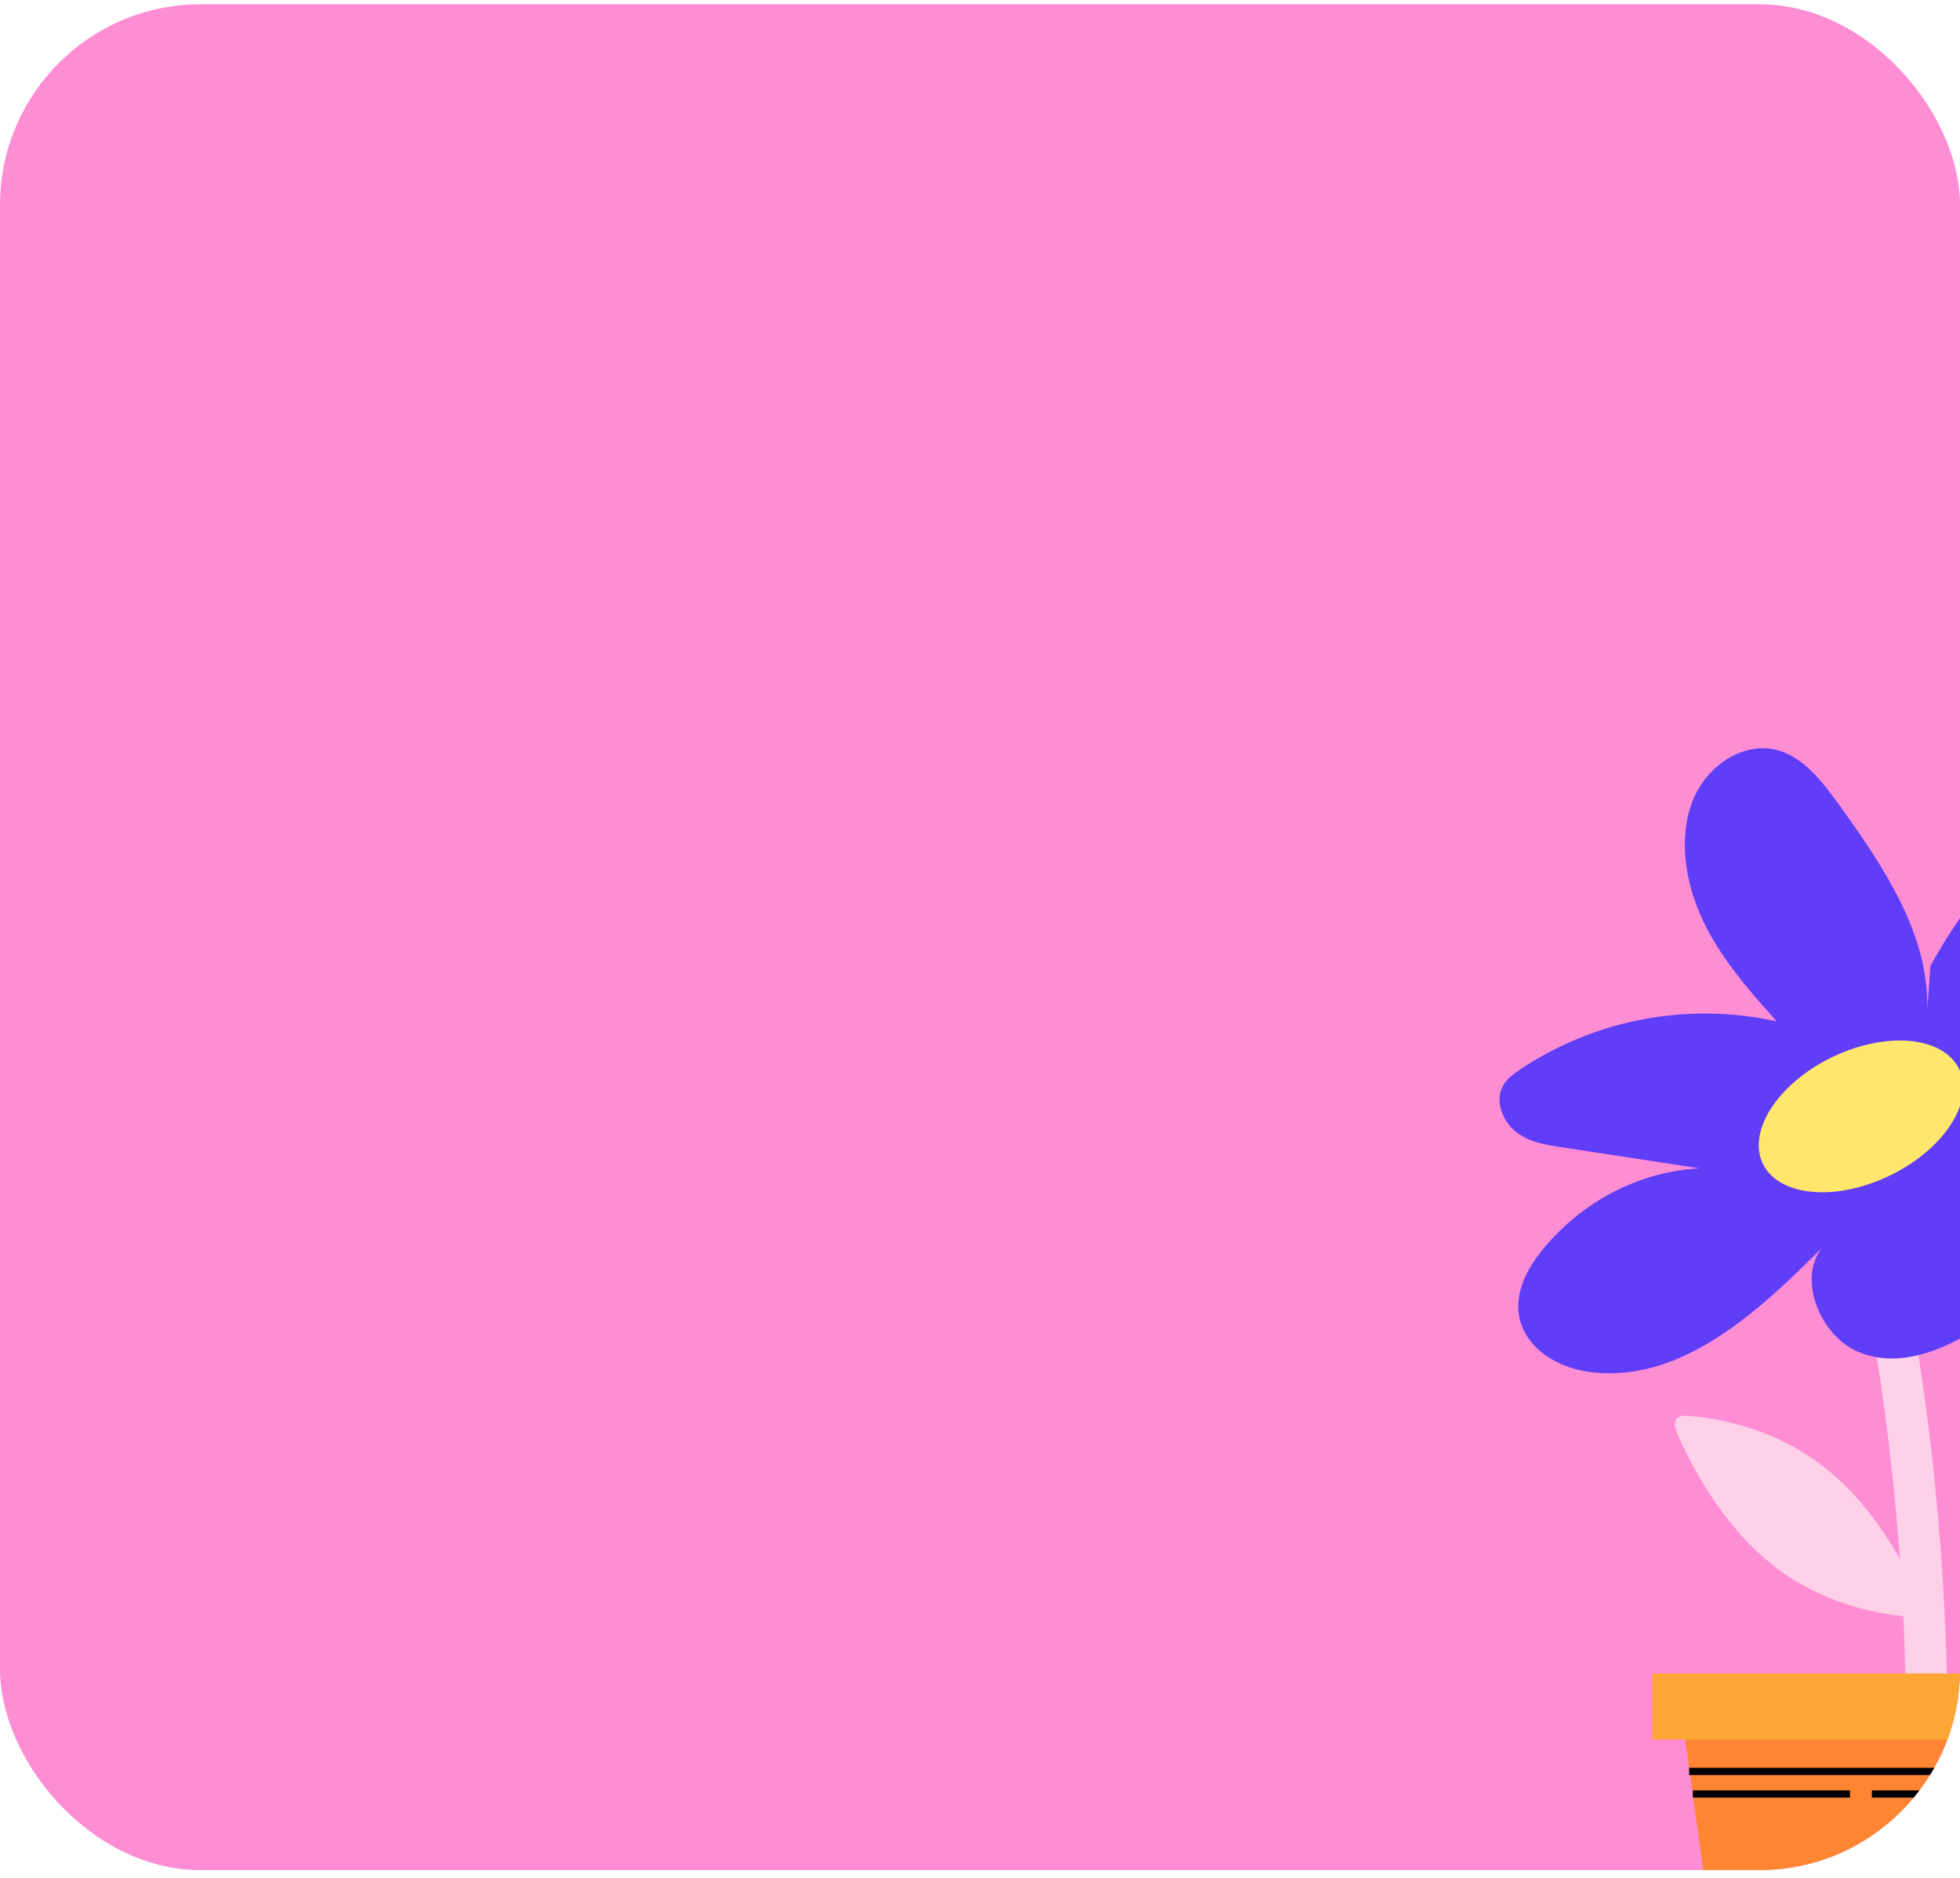 <svg width="166" height="159" viewBox="0 0 166 159" fill="none" xmlns="http://www.w3.org/2000/svg">
<g clip-path="url(#clip0_2954_6107)">
<rect x="166" y="0.361" width="295" height="166" rx="10" transform="rotate(90 166 0.361)" fill="#FF8DD4"/>
<path d="M150.168 132.543C145.769 129.097 143.137 123.903 142.045 121.36C141.617 120.373 141.906 119.827 142.816 119.886C145.149 120.041 150.093 120.789 154.492 124.236C159.03 127.79 161.684 133.209 162.712 135.657C163.065 136.489 162.819 136.953 162.059 136.917C159.822 136.798 154.706 136.109 150.168 132.555V132.543Z" fill="#FFD1E9"/>
<path d="M156.922 104.009C160.583 121.028 162.006 138.546 161.235 156.016C161.128 158.524 164.628 158.512 164.746 156.016C165.527 138.213 164.029 120.315 160.304 102.975C159.78 100.538 156.398 101.572 156.922 104.009Z" fill="#FFD1E9"/>
<path d="M163.226 85.516C163.408 79.146 159.545 73.429 155.884 68.319C154.536 66.441 153.07 64.468 151.036 63.684C147.975 62.507 144.54 64.694 143.319 67.915C142.11 71.124 142.774 74.974 144.315 78.136C145.856 81.297 148.178 83.923 150.48 86.49C142.988 84.827 135.078 86.312 128.721 90.579C128.111 90.995 127.479 91.458 127.18 92.183C126.645 93.455 127.372 95.083 128.464 95.903C129.556 96.723 130.894 96.949 132.189 97.139C136.095 97.734 140.012 98.34 143.919 98.934C138.824 99.207 133.933 101.751 130.605 105.875C129.374 107.396 128.304 109.357 128.657 111.425C129.128 114.158 131.889 115.763 134.383 116.143C142.067 117.319 148.703 111.318 154.279 105.696C152.224 108.406 154.215 113.1 157.308 114.443C160.401 115.786 163.836 114.657 166.662 112.97C168.738 111.734 170.825 109.892 171.05 107.277C171.275 104.662 168.332 101.869 166.459 103.438C170.183 102.166 174.175 101.727 177.729 100.003C181.282 98.28 184.493 94.774 184.439 90.436C184.396 86.087 179.58 81.998 176.316 84.292C177.44 82.485 178.585 80.608 178.906 78.421C179.227 76.234 178.467 73.643 176.637 72.609C175.845 72.158 174.946 72.051 174.079 72.098C169.231 72.383 166.02 77.316 163.494 81.784" fill="#603EF7"/>
<path d="M159.466 99.817C164.137 97.798 167.095 93.796 166.072 90.879C165.049 87.961 160.433 87.233 155.762 89.252C151.091 91.271 148.134 95.273 149.157 98.191C150.179 101.108 154.795 101.837 159.466 99.817Z" fill="#FFE66C"/>
<path d="M147.311 180.677L174.314 180.641L179.344 143.454L142.217 143.513L147.311 180.677Z" fill="#FF8533"/>
<path d="M139.948 147.305H181.624V141.707H139.948V147.305Z" fill="#FCA735"/>
<path d="M178.51 150.002H143.062" stroke="black" stroke-width="0.61" stroke-miterlimit="10"/>
<path d="M156.676 151.916H143.373" stroke="black" stroke-width="0.61" stroke-miterlimit="10"/>
<path d="M178.199 151.916H158.538" stroke="black" stroke-width="0.61" stroke-miterlimit="10"/>
</g>
<defs>
<clipPath id="clip0_2954_6107">
<rect y="0.361" width="166" height="158" rx="17" fill="white"/>
</clipPath>
</defs>
</svg>
